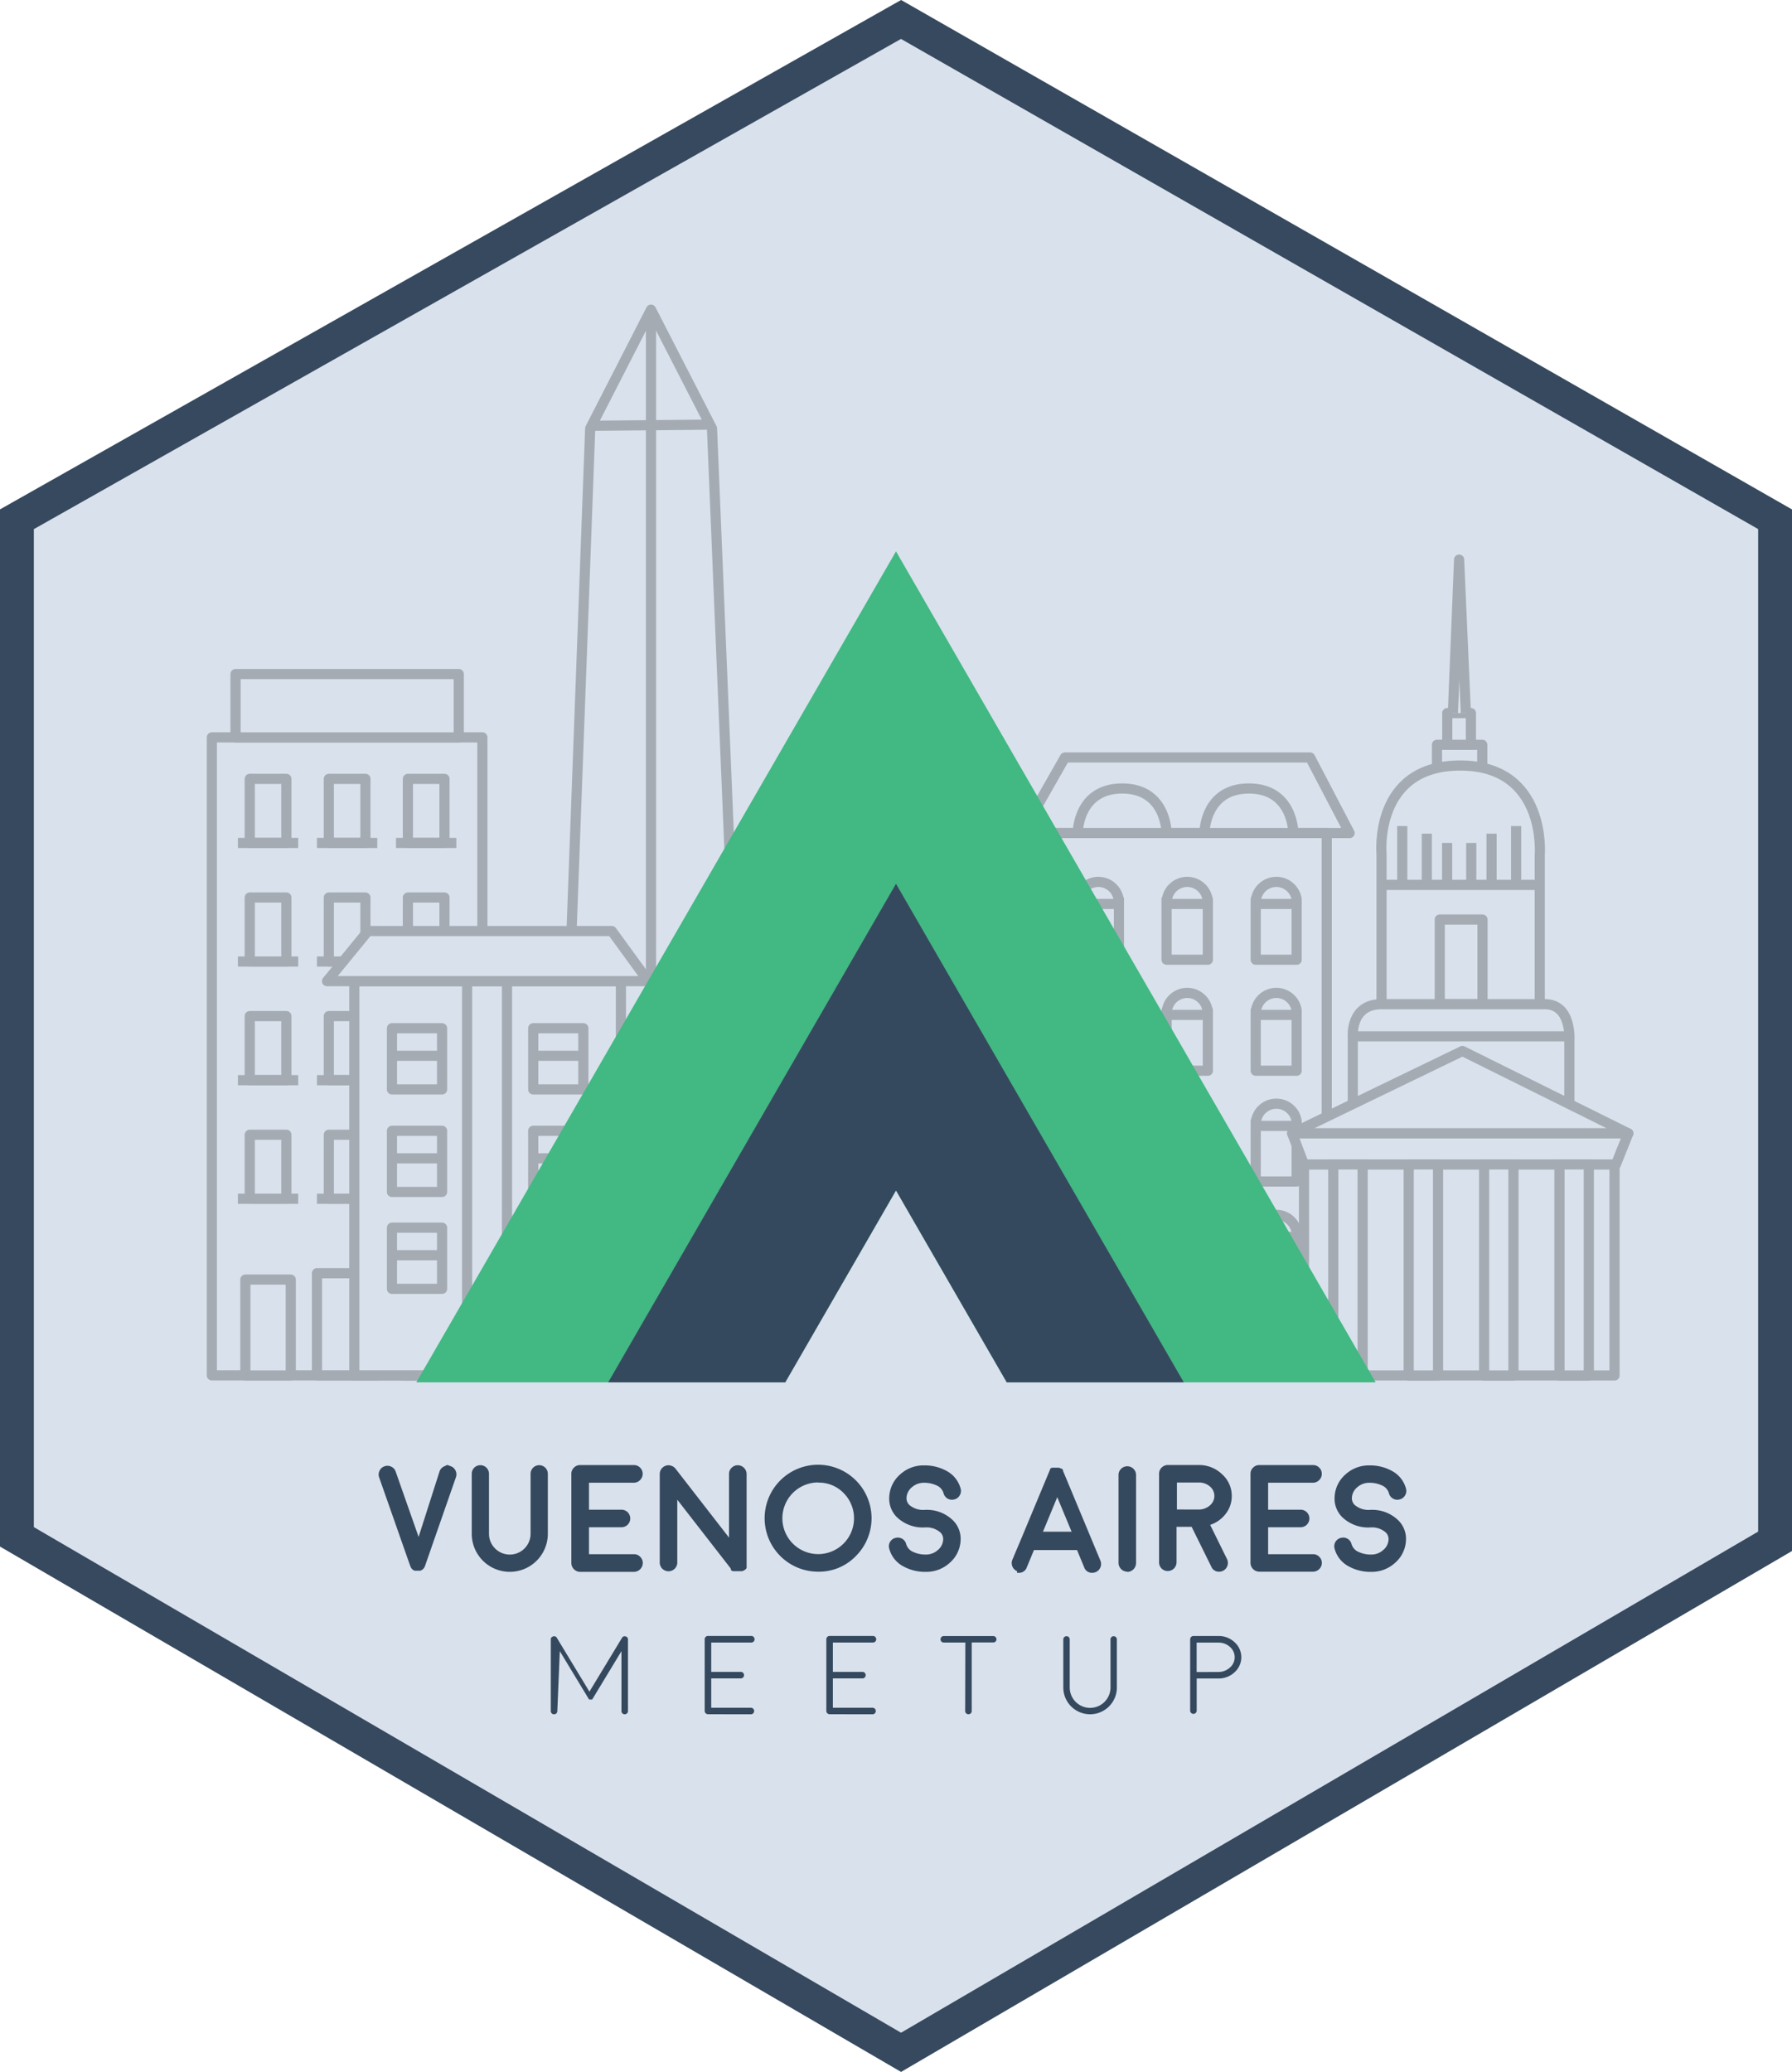 <svg xmlns="http://www.w3.org/2000/svg" viewBox="0 0 326.16 377.03"><defs><style>.cls-1,.cls-3{fill:#d9e1ec;}.cls-1{stroke:#36495e;stroke-miterlimit:10;stroke-width:6.16px;}.cls-2{fill:#35495e;}.cls-3{stroke:#a5abb3;stroke-linejoin:round;stroke-width:1.85px;}.cls-4{fill:#42b883;}</style></defs><title>logoSVG</title><g id="Layer_2" data-name="Layer 2"><g id="Layer_1-2" data-name="Layer 1"><polygon class="cls-1" points="3.08 94.49 164 3.54 323.08 94.49 323.08 280.47 164 373.46 3.08 279.66 3.08 94.49"/><path class="cls-2" d="M82,266.79a1.52,1.52,0,0,1,.91.81,1.55,1.55,0,0,1,.07,1.22L77.34,285h0l-.09.2,0,0-.11.18,0,0-.14.14,0,0-.16.14,0,0-.18.09h0l-.16.07h0l-.18,0h-.07l-.26,0-.26,0h-.07l-.18,0h0l-.16-.07h0l-.16-.09h0a.57.57,0,0,1-.16-.14l0,0-.12-.14,0,0-.11-.18,0,0-.09-.2h0l-5.67-16.15a1.55,1.55,0,0,1,.07-1.22,1.52,1.52,0,0,1,.91-.81,1.55,1.55,0,0,1,1.22.07,1.52,1.52,0,0,1,.81.91l4.17,11.87L80,267.76a1.52,1.52,0,0,1,.81-.91l.6-.28Z"/><path class="cls-2" d="M98.14,266.62a1.57,1.57,0,0,1,1.57,1.57V279.1a6.92,6.92,0,1,1-13.85,0V268.19a1.57,1.57,0,0,1,3.14,0V279.1a3.78,3.78,0,1,0,7.57,0V268.19a1.57,1.57,0,0,1,1.57-1.57Z"/><path class="cls-2" d="M115.4,282.82a1.51,1.51,0,0,1,1.12.47,1.55,1.55,0,0,1,.47,1.14,1.62,1.62,0,0,1-1.6,1.6h-9.8a1.62,1.62,0,0,1-1.6-1.6V268.21a1.52,1.52,0,0,1,.47-1.14,1.5,1.5,0,0,1,1.12-.47h0l9.79,0a1.55,1.55,0,0,1,1.14.47,1.58,1.58,0,0,1,.46,1.14,1.62,1.62,0,0,1-1.6,1.6h0l-8.17,0v4.91h5.9a1.58,1.58,0,0,1,1.14.46,1.6,1.6,0,0,1,0,2.27,1.58,1.58,0,0,1-1.14.46h-5.9v4.91Z"/><path class="cls-2" d="M133,285.42h0l-9.73-12.52v11.55a1.6,1.6,0,0,1-3.19,0V268.22a1.59,1.59,0,0,1,1.08-1.5,1.5,1.5,0,0,1,1,0,1.55,1.55,0,0,1,.8.55l9.73,12.53V268.22a1.53,1.53,0,0,1,.46-1.12,1.55,1.55,0,0,1,1.14-.47,1.62,1.62,0,0,1,1.6,1.6v16.24a.37.37,0,0,1,0,.08v.07a.37.37,0,0,1,0,.08.19.19,0,0,1,0,.08v.07a.22.22,0,0,1,0,.08l0,.07,0,.08,0,.07,0,.07,0,.08,0,0-.05.08,0,.05-.05.05-.05.05-.05.05-.07.05h0l-.2.14h0l-.22.09h0a.93.93,0,0,1-.23.05H134l-.14,0h-.05l-.11,0-.05,0-.11,0-.05,0-.09,0-.05,0-.09-.07-.05,0-.12-.11h0l-.05-.05Z"/><path class="cls-2" d="M148.91,286a9.73,9.73,0,1,1,6.88-2.86A9.33,9.33,0,0,1,148.91,286Zm0-16.24a6.52,6.52,0,1,0,4.62,1.91A6.27,6.27,0,0,0,148.91,269.79Z"/><path class="cls-2" d="M174.84,280.25a5.73,5.73,0,0,1-1.94,4.1,6.29,6.29,0,0,1-4.39,1.68,8.15,8.15,0,0,1-4-.95,5.13,5.13,0,0,1-2.67-3.3,1.56,1.56,0,0,1,.16-1.2,1.54,1.54,0,0,1,1-.73,1.57,1.57,0,0,1,1.21.16,1.54,1.54,0,0,1,.73,1,2.24,2.24,0,0,0,1.33,1.42,5.27,5.27,0,0,0,2.22.45,3.18,3.18,0,0,0,2.18-.8,2.63,2.63,0,0,0,1-1.95,1.68,1.68,0,0,0-.5-1.26,3.81,3.81,0,0,0-2.82-.92h-.07a6.83,6.83,0,0,1-5.08-1.91,4.74,4.74,0,0,1-1.35-3.59,5.74,5.74,0,0,1,1.94-4.11,6.26,6.26,0,0,1,4.39-1.68,8.16,8.16,0,0,1,4,.95,5.14,5.14,0,0,1,2.67,3.3,1.53,1.53,0,0,1-.18,1.21,1.49,1.49,0,0,1-1,.73,1.56,1.56,0,0,1-1.21-.16,1.54,1.54,0,0,1-.73-1,2.24,2.24,0,0,0-1.34-1.42,5.18,5.18,0,0,0-2.21-.45,3.24,3.24,0,0,0-2.19.8,2.68,2.68,0,0,0-1,1.95,1.73,1.73,0,0,0,.5,1.27,3.85,3.85,0,0,0,2.82.91h.07a6.8,6.8,0,0,1,5.08,1.92A4.72,4.72,0,0,1,174.84,280.25Z"/><path class="cls-2" d="M185.13,285.91a1.57,1.57,0,0,1-.87-.87,1.59,1.59,0,0,1,0-1.22L186,279.7h0l5-12a.84.84,0,0,1,.07-.14l0-.07.05-.07,0-.07.05-.05,0-.05.05-.07.05,0,.07-.05.05,0,.07-.05.05,0,.08,0,.09,0,0,0,.05,0,.09,0,.09,0h.68l.09,0h.05a1.1,1.1,0,0,1,.3.12l.05,0,.08.05.05,0,.07.05.05,0,.07.05s0,0,0,.05l.05.07,0,.05.05.07a.18.18,0,0,0,0,.07l0,.07a.92.92,0,0,1,.07.14l5,12h0l1.72,4.13a1.6,1.6,0,0,1-.87,2.08,1.6,1.6,0,0,1-.61.12,1.47,1.47,0,0,1-1.48-1l-1.3-3.14h-7.84l-1.3,3.14a1.47,1.47,0,0,1-1.47,1h-.31Zm9.91-7.19-2.61-6.28-2.6,6.28Z"/><path class="cls-2" d="M205.18,286a1.62,1.62,0,0,1-1.6-1.6V268.29a1.6,1.6,0,0,1,3.19,0v16.15a1.62,1.62,0,0,1-1.6,1.6Z"/><path class="cls-2" d="M224.19,272.24a5.19,5.19,0,0,1-1.11,3.24,5.81,5.81,0,0,1-2.82,2l3.07,6.23a1.61,1.61,0,0,1-.73,2.13,1.61,1.61,0,0,1-.7.16,1.47,1.47,0,0,1-1.42-.89l-3.59-7.27h-2.75v6.46a1.6,1.6,0,0,1-1.6,1.58,1.57,1.57,0,0,1-1.58-1.58V268.19a1.59,1.59,0,0,1,1.58-1.6h5.6a6,6,0,0,1,4.26,1.65A5.26,5.26,0,0,1,224.19,272.24Zm-5.93,2.45a3.05,3.05,0,0,0,1.95-.75,2.23,2.23,0,0,0,0-3.45,3,3,0,0,0-2-.72h-4v4.91Z"/><path class="cls-2" d="M239,282.82a1.51,1.51,0,0,1,1.12.47,1.55,1.55,0,0,1,.47,1.14A1.62,1.62,0,0,1,239,286h-9.8a1.62,1.62,0,0,1-1.6-1.6V268.21a1.52,1.52,0,0,1,.47-1.14,1.5,1.5,0,0,1,1.12-.47h0l9.79,0a1.55,1.55,0,0,1,1.14.47,1.58,1.58,0,0,1,.46,1.14,1.62,1.62,0,0,1-1.6,1.6h0l-8.17,0v4.91h5.9a1.58,1.58,0,0,1,1.14.46,1.6,1.6,0,0,1,0,2.27,1.58,1.58,0,0,1-1.14.46h-5.9v4.91Z"/><path class="cls-2" d="M255.9,280.25a5.73,5.73,0,0,1-1.94,4.1,6.29,6.29,0,0,1-4.39,1.68,8.15,8.15,0,0,1-4-.95,5.13,5.13,0,0,1-2.67-3.3,1.56,1.56,0,0,1,.16-1.2,1.54,1.54,0,0,1,1-.73,1.57,1.57,0,0,1,1.21.16,1.54,1.54,0,0,1,.73,1,2.24,2.24,0,0,0,1.33,1.42,5.27,5.27,0,0,0,2.22.45,3.18,3.18,0,0,0,2.18-.8,2.63,2.63,0,0,0,1-1.95,1.68,1.68,0,0,0-.5-1.26,3.81,3.81,0,0,0-2.82-.92h-.07a6.83,6.83,0,0,1-5.08-1.91,4.74,4.74,0,0,1-1.35-3.59,5.74,5.74,0,0,1,1.94-4.11,6.26,6.26,0,0,1,4.39-1.68,8.16,8.16,0,0,1,4,.95,5.14,5.14,0,0,1,2.67,3.3,1.53,1.53,0,0,1-.18,1.21,1.49,1.49,0,0,1-1,.73,1.56,1.56,0,0,1-1.21-.16,1.54,1.54,0,0,1-.73-1,2.24,2.24,0,0,0-1.34-1.42,5.18,5.18,0,0,0-2.21-.45,3.24,3.24,0,0,0-2.19.8,2.68,2.68,0,0,0-1,1.95,1.73,1.73,0,0,0,.5,1.27,3.85,3.85,0,0,0,2.82.91h.07a6.8,6.8,0,0,1,5.08,1.92A4.72,4.72,0,0,1,255.9,280.25Z"/><path class="cls-2" d="M101.44,311.35a.6.6,0,0,1-.17.43.59.59,0,0,1-.42.17.58.58,0,0,1-.6-.6v-13a.54.54,0,0,1,.44-.57.54.54,0,0,1,.67.27l5.92,9.78,5.92-9.78a.54.54,0,0,1,.66-.27.54.54,0,0,1,.44.57v13a.58.58,0,0,1-.18.43.57.57,0,0,1-.42.17.59.59,0,0,1-.42-.17.6.6,0,0,1-.17-.43V300.46l-5.33,8.8h0l0,0,0,0,0,0-.05,0h0l-.06,0-.05,0h-.34l0,0-.06,0h0l0,0,0,0,0,0,0,0h0l-5.33-8.8Z"/><path class="cls-2" d="M128.86,311.94a.61.61,0,0,1-.6-.6V298.29a.55.55,0,0,1,.18-.42.53.53,0,0,1,.42-.18l7.88,0a.55.55,0,0,1,.42.18.57.57,0,0,1,.18.42.58.58,0,0,1-.18.43.56.56,0,0,1-.42.17l-7.29,0v5.34h5.45a.6.6,0,0,1,0,1.19h-5.45v5.34h7.29a.6.6,0,0,1,0,1.19Z"/><path class="cls-2" d="M151,311.94a.61.61,0,0,1-.6-.6V298.29a.55.55,0,0,1,.18-.42.53.53,0,0,1,.42-.18l7.88,0a.55.55,0,0,1,.42.18.57.57,0,0,1,.18.42.58.58,0,0,1-.18.43.56.56,0,0,1-.42.17l-7.29,0v5.34h5.45a.6.6,0,0,1,0,1.19h-5.45v5.34h7.29a.6.6,0,0,1,0,1.19Z"/><path class="cls-2" d="M175.7,298.89h-3.92a.6.6,0,0,1-.43-.17.6.6,0,0,1,0-.83.58.58,0,0,1,.43-.18h9a.59.59,0,0,1,.42,1,.57.57,0,0,1-.42.17h-3.92v12.46a.58.58,0,0,1-.6.6.59.59,0,0,1-.42-.17.6.6,0,0,1-.17-.43Z"/><path class="cls-2" d="M202.69,297.74a.59.59,0,0,1,.42.17.57.57,0,0,1,.17.42v8.74a4.87,4.87,0,0,1-9.75,0v-8.74a.58.58,0,0,1,.59-.59.56.56,0,0,1,.41.17.57.57,0,0,1,.17.42v8.74a3.71,3.71,0,0,0,7.42,0v-8.74a.57.57,0,0,1,.17-.42A.55.55,0,0,1,202.69,297.74Z"/><path class="cls-2" d="M221.71,297.7a4.21,4.21,0,0,1,3,1.14,3.66,3.66,0,0,1,.07,5.39,4.23,4.23,0,0,1-2.8,1.2h-4.17v5.92a.6.6,0,0,1-1.19,0V298.3a.61.61,0,0,1,.6-.6Zm.08,6.55a3.08,3.08,0,0,0,2.06-.8,2.47,2.47,0,0,0,0-3.77,3.09,3.09,0,0,0-2.12-.78h-3.93v5.36Z"/><rect class="cls-3" x="38.56" y="134.18" width="49.24" height="116.1"/><rect class="cls-3" x="42.87" y="122.66" width="40.63" height="11.53"/><rect class="cls-3" x="45.46" y="141.73" width="6.66" height="11.65"/><line class="cls-3" x1="43.3" y1="153.39" x2="54.28" y2="153.39"/><rect class="cls-3" x="59.85" y="141.73" width="6.66" height="11.65"/><line class="cls-3" x1="57.69" y1="153.39" x2="68.67" y2="153.39"/><rect class="cls-3" x="74.24" y="141.73" width="6.66" height="11.65"/><line class="cls-3" x1="72.08" y1="153.39" x2="83.06" y2="153.39"/><rect class="cls-3" x="45.46" y="163.32" width="6.66" height="11.65"/><line class="cls-3" x1="43.3" y1="174.97" x2="54.28" y2="174.97"/><rect class="cls-3" x="59.85" y="163.32" width="6.66" height="11.65"/><line class="cls-3" x1="57.69" y1="174.97" x2="68.67" y2="174.97"/><rect class="cls-3" x="74.24" y="163.32" width="6.66" height="11.65"/><line class="cls-3" x1="72.08" y1="174.97" x2="83.06" y2="174.97"/><rect class="cls-3" x="45.46" y="184.9" width="6.66" height="11.65"/><line class="cls-3" x1="43.3" y1="196.56" x2="54.28" y2="196.56"/><rect class="cls-3" x="59.85" y="184.9" width="6.66" height="11.65"/><line class="cls-3" x1="57.69" y1="196.56" x2="68.67" y2="196.56"/><rect class="cls-3" x="74.24" y="184.9" width="6.66" height="11.65"/><line class="cls-3" x1="72.08" y1="196.56" x2="83.06" y2="196.56"/><rect class="cls-3" x="45.46" y="206.49" width="6.66" height="11.65"/><line class="cls-3" x1="43.3" y1="218.14" x2="54.28" y2="218.14"/><rect class="cls-3" x="59.85" y="206.49" width="6.66" height="11.65"/><line class="cls-3" x1="57.69" y1="218.14" x2="68.67" y2="218.14"/><rect class="cls-3" x="74.24" y="206.49" width="6.66" height="11.65"/><line class="cls-3" x1="72.08" y1="218.14" x2="83.06" y2="218.14"/><rect class="cls-3" x="57.69" y="231.69" width="10.98" height="18.59"/><rect class="cls-3" x="44.66" y="232.84" width="8.26" height="17.45"/><rect class="cls-3" x="73.44" y="232.84" width="8.26" height="17.45"/><polygon class="cls-3" points="238.45 137.84 193.82 137.84 186 151.59 245.64 151.59 238.45 137.84"/><path class="cls-3" d="M196.15,151.59s0-8.11,8.09-8.11,8.09,8.11,8.09,8.11"/><path class="cls-3" d="M219.22,151.59s0-8.11,8.09-8.11,8.09,8.11,8.09,8.11"/><rect class="cls-3" x="190.16" y="151.59" width="51.32" height="98.7"/><path class="cls-3" d="M203.6,163.64a3.74,3.74,0,0,0-7.39,0h-.06v11h7.51v-11Z"/><line class="cls-3" x1="196.15" y1="164.49" x2="203.6" y2="164.49"/><path class="cls-3" d="M219.78,163.64a3.74,3.74,0,0,0-7.39,0h-.06v11h7.51v-11Z"/><line class="cls-3" x1="212.33" y1="164.49" x2="219.78" y2="164.49"/><path class="cls-3" d="M236,163.64a3.74,3.74,0,0,0-7.39,0h-.06v11H236v-11Z"/><line class="cls-3" x1="228.51" y1="164.49" x2="235.96" y2="164.49"/><path class="cls-3" d="M203.6,183.84a3.74,3.74,0,0,0-7.39,0h-.06v11h7.51v-11Z"/><line class="cls-3" x1="196.15" y1="184.68" x2="203.6" y2="184.68"/><path class="cls-3" d="M219.78,183.84a3.74,3.74,0,0,0-7.39,0h-.06v11h7.51v-11Z"/><line class="cls-3" x1="212.33" y1="184.68" x2="219.78" y2="184.68"/><path class="cls-3" d="M236,183.84a3.74,3.74,0,0,0-7.39,0h-.06v11H236v-11Z"/><line class="cls-3" x1="228.51" y1="184.68" x2="235.96" y2="184.68"/><path class="cls-3" d="M203.6,204a3.74,3.74,0,0,0-7.39,0h-.06v11h7.51V204Z"/><line class="cls-3" x1="196.15" y1="204.88" x2="203.6" y2="204.88"/><path class="cls-3" d="M219.78,204a3.74,3.74,0,0,0-7.39,0h-.06v11h7.51V204Z"/><line class="cls-3" x1="212.33" y1="204.88" x2="219.78" y2="204.88"/><path class="cls-3" d="M236,204a3.74,3.74,0,0,0-7.39,0h-.06v11H236V204Z"/><line class="cls-3" x1="228.51" y1="204.88" x2="235.96" y2="204.88"/><path class="cls-3" d="M203.6,224.23a3.74,3.74,0,0,0-7.39,0h-.06v11h7.51v-11Z"/><line class="cls-3" x1="196.15" y1="225.08" x2="203.6" y2="225.08"/><path class="cls-3" d="M219.78,224.23a3.74,3.74,0,0,0-7.39,0h-.06v11h7.51v-11Z"/><line class="cls-3" x1="212.33" y1="225.08" x2="219.78" y2="225.08"/><path class="cls-3" d="M236,224.23a3.74,3.74,0,0,0-7.39,0h-.06v11H236v-11Z"/><line class="cls-3" x1="228.51" y1="225.08" x2="235.96" y2="225.08"/><rect class="cls-3" x="195.09" y="240.1" width="12.48" height="10.19"/><rect class="cls-3" x="207.57" y="240.1" width="16.5" height="9.62"/><rect class="cls-3" x="224.07" y="240.1" width="11.95" height="9.62"/><rect class="cls-3" x="237.34" y="211.89" width="56.52" height="38.4"/><polyline class="cls-3" points="261.54 139.71 261.54 135.53 269.79 135.53 269.79 139.71"/><rect class="cls-3" x="263.41" y="129.76" width="4.31" height="5.77"/><polyline class="cls-3" points="264.44 129.76 265.57 101.83 266.8 129.76"/><path class="cls-3" d="M251.45,182.73V155.47s-1.54-16.17,14.32-16.17,14.48,16.32,14.48,16.32l0,27.1"/><rect class="cls-3" x="262.05" y="167.33" width="7.78" height="15.4"/><path class="cls-3" d="M246.22,200.9V188.58s-.47-5.85,5.23-5.85h29.72c5,0,4.47,6.7,4.47,6.7l0,11.47"/><line class="cls-3" x1="246.22" y1="188.58" x2="285.65" y2="188.58"/><polygon class="cls-3" points="235.18 206.24 266.18 191.25 296.37 206.24 235.18 206.24"/><polygon class="cls-3" points="235.18 206.24 237.34 211.89 294.11 211.89 296.37 206.24 235.18 206.24"/><rect class="cls-3" x="242.67" y="211.89" width="5.34" height="38.4"/><rect class="cls-3" x="256.4" y="211.89" width="5.34" height="38.4"/><rect class="cls-3" x="270.12" y="211.89" width="5.34" height="38.4"/><rect class="cls-3" x="283.84" y="211.89" width="5.34" height="38.4"/><line class="cls-3" x1="251.45" y1="161.02" x2="280.25" y2="161.02"/><line class="cls-3" x1="255.22" y1="150.31" x2="255.22" y2="161.02"/><line class="cls-3" x1="259.69" y1="151.7" x2="259.69" y2="161.02"/><line class="cls-3" x1="263.39" y1="153.39" x2="263.39" y2="161.02"/><line class="cls-3" x1="275.95" y1="150.31" x2="275.95" y2="161.02"/><line class="cls-3" x1="271.48" y1="151.7" x2="271.48" y2="161.02"/><line class="cls-3" x1="267.78" y1="153.39" x2="267.78" y2="161.02"/><polygon class="cls-3" points="101.03 250.28 107.42 77.96 118.49 56.35 129.59 77.97 136.73 250.28 101.03 250.28"/><line class="cls-3" x1="118.49" y1="56.71" x2="118.49" y2="250.28"/><line class="cls-3" x1="107.67" y1="77.48" x2="129.23" y2="77.27"/><rect class="cls-3" x="64.49" y="178.54" width="48.52" height="71.74"/><polygon class="cls-3" points="111.35 169.42 66.98 169.42 59.52 178.54 117.99 178.54 111.35 169.42"/><rect class="cls-3" x="71.34" y="187.11" width="9.12" height="11.13"/><line class="cls-3" x1="71.54" y1="192.12" x2="80.25" y2="192.12"/><rect class="cls-3" x="97.05" y="187.11" width="9.12" height="11.13"/><line class="cls-3" x1="97.25" y1="192.12" x2="105.96" y2="192.12"/><rect class="cls-3" x="97.05" y="205.77" width="9.12" height="11.13"/><line class="cls-3" x1="97.25" y1="210.78" x2="105.96" y2="210.78"/><rect class="cls-3" x="71.34" y="205.77" width="9.12" height="11.13"/><line class="cls-3" x1="71.54" y1="210.78" x2="80.25" y2="210.78"/><rect class="cls-3" x="71.34" y="223.4" width="9.12" height="11.13"/><line class="cls-3" x1="71.54" y1="228.41" x2="80.25" y2="228.41"/><rect class="cls-3" x="97.05" y="223.4" width="9.12" height="11.13"/><line class="cls-3" x1="97.25" y1="228.41" x2="105.96" y2="228.41"/><line class="cls-3" x1="85.02" y1="178.54" x2="85.02" y2="250.28"/><line class="cls-3" x1="92.28" y1="178.54" x2="92.28" y2="250.28"/><polygon class="cls-4" points="142.92 251.54 163.08 216.62 183.24 251.54 250.38 251.54 163.08 100.33 75.78 251.54 142.92 251.54"/><polygon class="cls-2" points="142.92 251.54 163.08 216.62 183.24 251.54 215.46 251.54 163.08 160.82 110.7 251.54 142.92 251.54"/></g></g></svg>